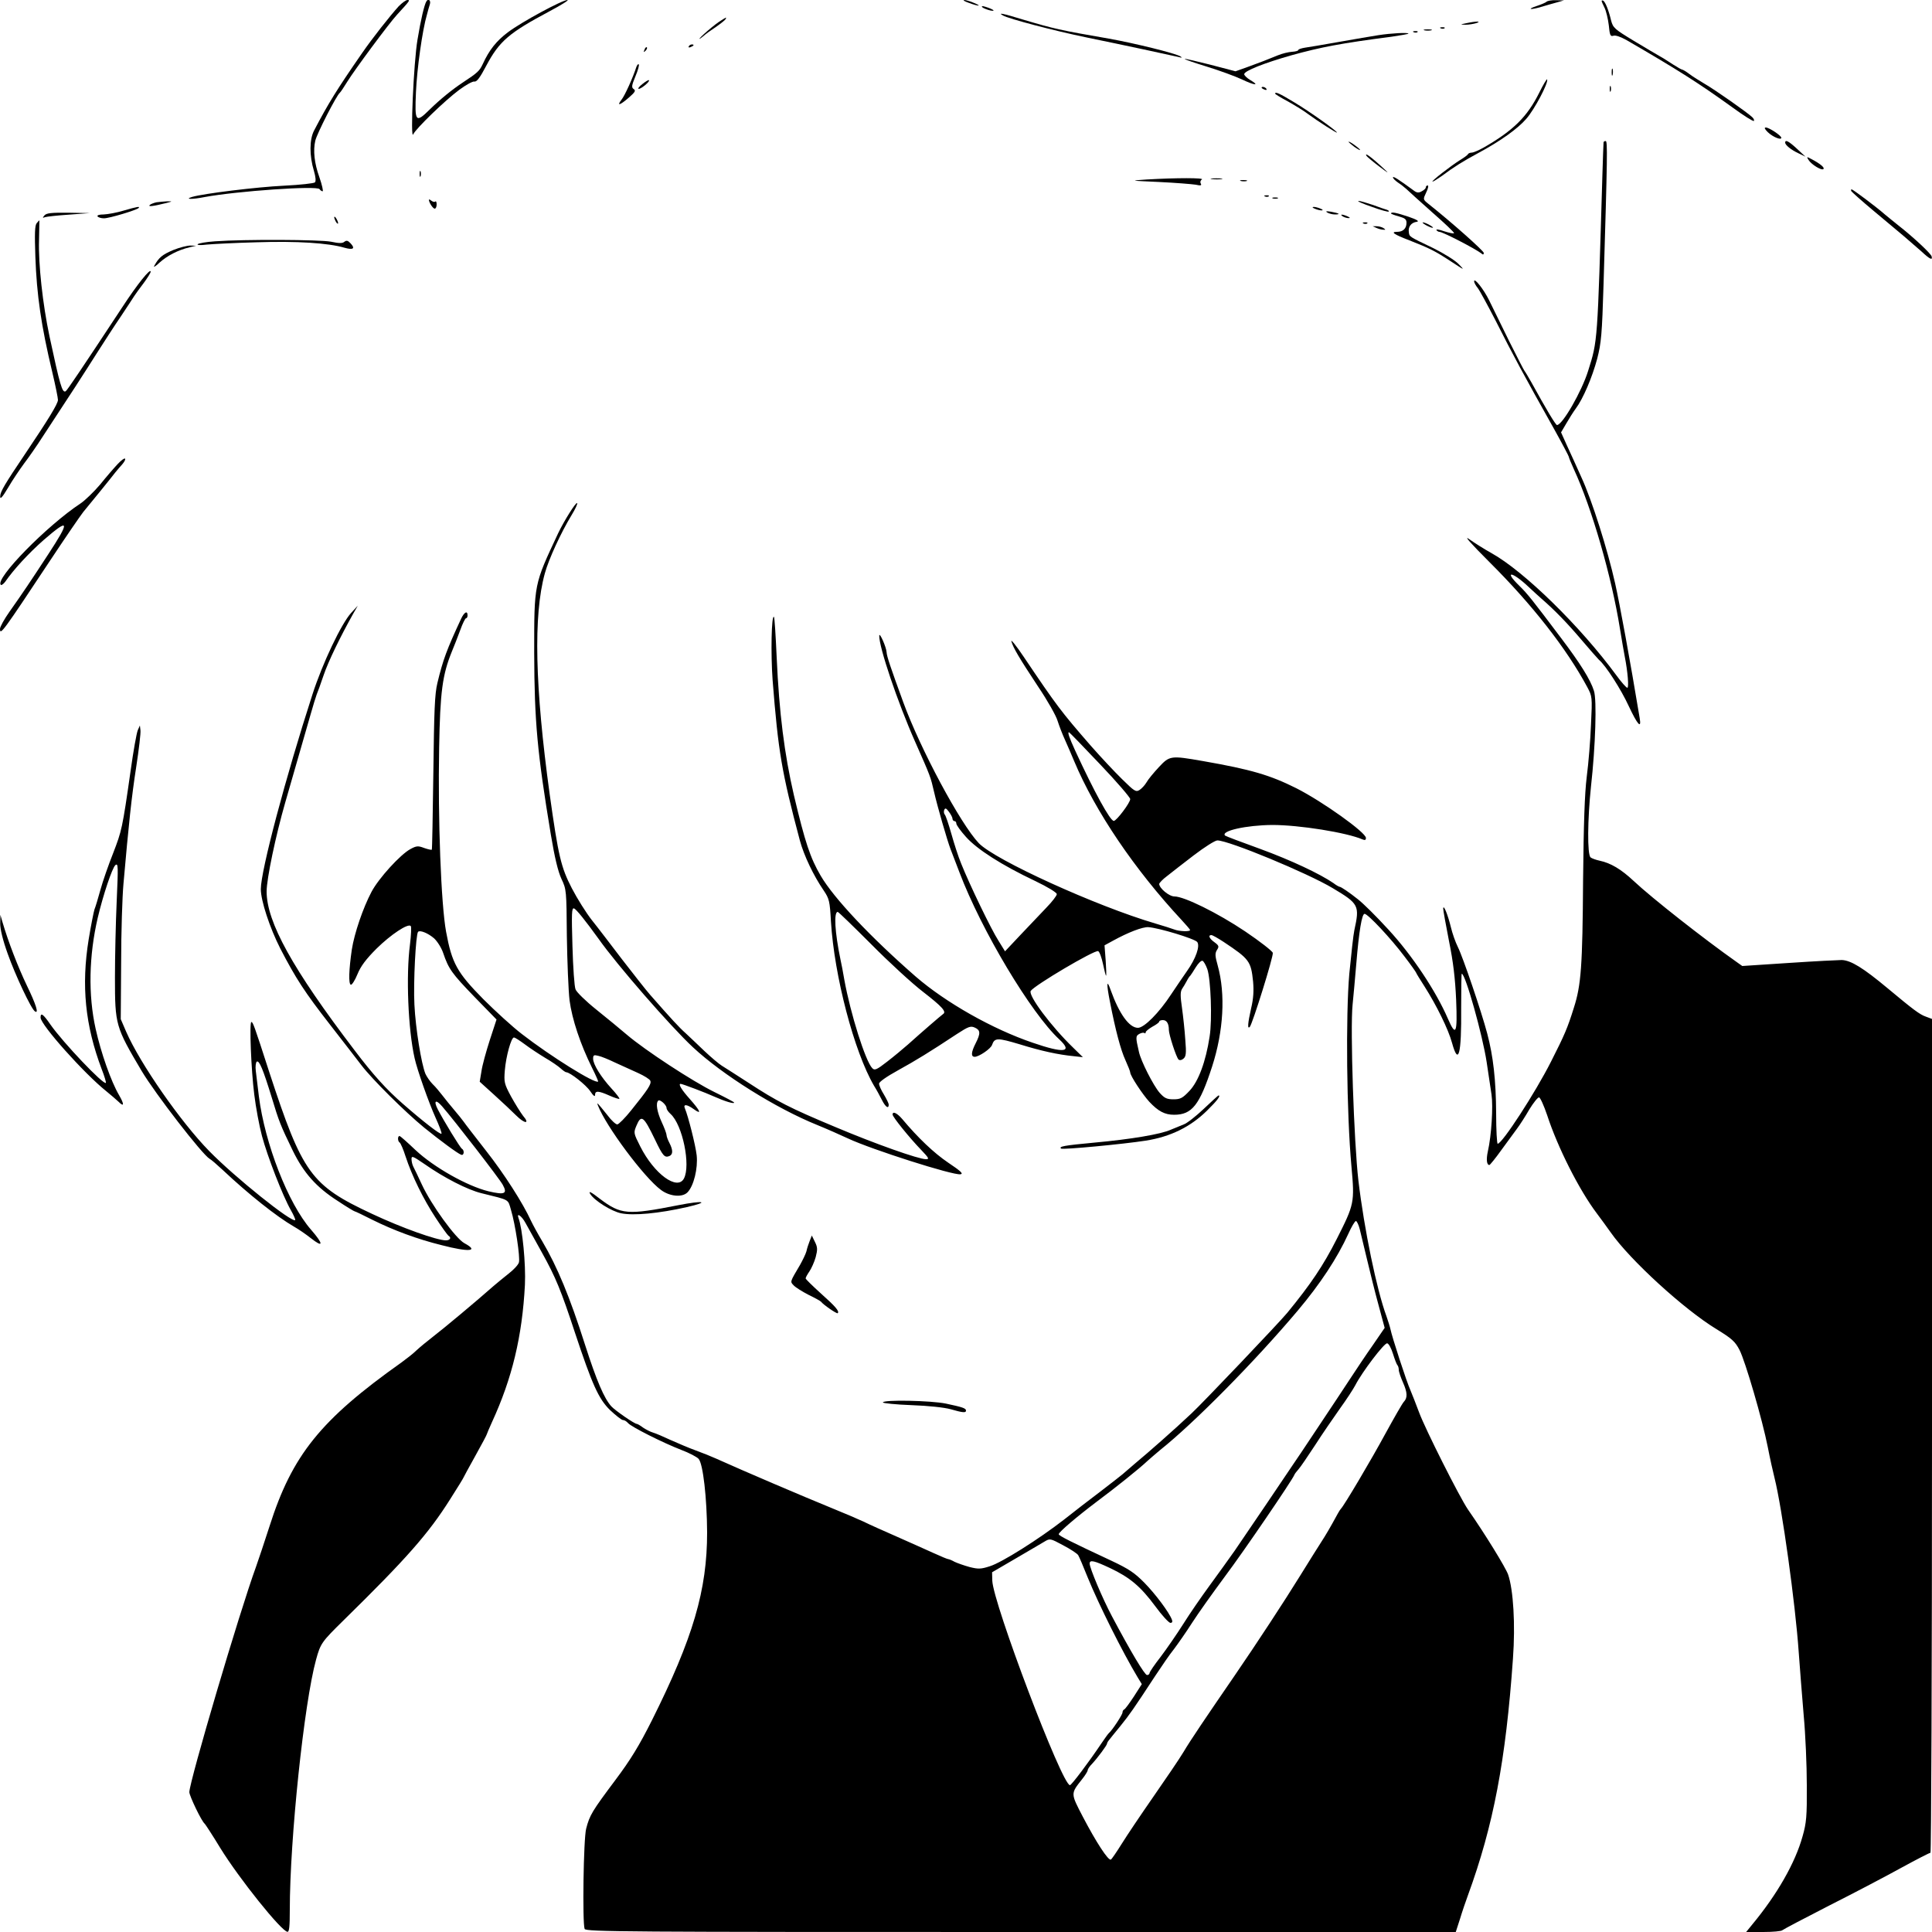 <?xml version="1.0" standalone="no"?>
<!DOCTYPE svg PUBLIC "-//W3C//DTD SVG 20010904//EN"
 "http://www.w3.org/TR/2001/REC-SVG-20010904/DTD/svg10.dtd">
<svg version="1.0" xmlns="http://www.w3.org/2000/svg"
 width="1000pt" height="1000pt" viewBox="0 0 1000 1000"
 preserveAspectRatio="xMidYMid meet">
<g transform="translate(0,1000) scale(0.1,-0.1)"
fill="#000000" stroke="none">
<path d="M2064 9968 c-47 -52 -137 -166 -190 -243 -129 -186 -176 -262 -248
-400 -25 -47 -25 -131 -1 -210 9 -31 11 -53 5 -59 -5 -5 -76 -13 -158 -17
-146 -7 -418 -41 -477 -58 -43 -13 -2 -14 64 -1 167 31 583 60 595 41 4 -6 11
-11 16 -11 4 0 -3 33 -17 73 -26 72 -33 138 -21 189 9 38 110 235 127 248 4 3
21 29 39 58 37 60 216 302 258 347 66 72 68 75 53 75 -8 0 -28 -15 -45 -32z"/>
<path d="M2207 9993 c-11 -18 -29 -95 -46 -198 -20 -116 -38 -527 -22 -490 13
29 165 176 238 230 34 25 69 45 79 43 12 -2 29 21 61 82 68 128 118 170 328
282 60 32 102 58 92 58 -27 0 -238 -114 -308 -167 -60 -45 -97 -92 -130 -164
-17 -36 -26 -45 -105 -97 -53 -35 -116 -86 -170 -139 -73 -72 -78 -65 -71 90
5 119 33 321 57 402 4 17 11 40 15 53 6 20 -8 32 -18 15z"/>
<path d="M5015 9985 c52 -19 70 -18 26 0 -18 8 -41 15 -50 15 -9 -1 2 -7 24
-15z"/>
<path d="M8005 9991 c-6 -5 -27 -14 -48 -21 -56 -18 -39 -23 19 -6 27 8 65 19
84 24 l35 10 -40 1 c-23 1 -45 -3 -50 -8z"/>
<path d="M8290 9995 c0 -3 7 -19 15 -35 8 -16 18 -57 22 -90 5 -52 8 -60 24
-55 11 4 38 -6 67 -22 267 -155 373 -222 552 -351 56 -41 104 -71 108 -68 3 4
-1 13 -9 20 -25 24 -192 141 -244 171 -27 16 -64 39 -81 52 -17 13 -34 23 -38
23 -3 0 -24 12 -46 26 -22 14 -52 34 -69 43 -16 9 -77 45 -135 80 -99 60 -107
67 -117 105 -13 55 -30 95 -40 102 -5 3 -9 2 -9 -1z"/>
<path d="M5085 9962 c6 -5 24 -12 40 -16 34 -7 15 7 -25 19 -16 5 -22 4 -15
-3z"/>
<path d="M5191 9920 c29 -17 264 -79 434 -114 190 -39 437 -92 475 -101 18 -5
21 -4 10 3 -25 16 -236 68 -370 92 -255 44 -284 51 -446 99 -104 32 -131 37
-103 21z"/>
<path d="M3720 9886 c-19 -13 -53 -41 -75 -61 -22 -20 -31 -31 -20 -24 11 8
22 17 25 20 3 3 26 20 52 37 26 18 50 37 53 42 8 14 5 12 -35 -14z"/>
<path d="M7590 9880 c-34 -7 -34 -7 -5 -8 17 0 41 4 55 8 33 11 0 11 -50 0z"/>
<path d="M7458 9853 c7 -3 16 -2 19 1 4 3 -2 6 -13 5 -11 0 -14 -3 -6 -6z"/>
<path d="M7373 9843 c9 -2 25 -2 35 0 9 3 1 5 -18 5 -19 0 -27 -2 -17 -5z"/>
<path d="M7318 9833 c7 -3 16 -2 19 1 4 3 -2 6 -13 5 -11 0 -14 -3 -6 -6z"/>
<path d="M7135 9818 c-33 -5 -125 -21 -205 -35 -80 -14 -160 -28 -177 -30 -18
-3 -33 -8 -33 -12 0 -4 -15 -8 -32 -9 -18 -1 -51 -9 -73 -18 -72 -29 -79 -32
-150 -58 l-70 -25 -130 34 c-71 18 -131 32 -133 30 -2 -2 50 -20 115 -40 65
-20 147 -50 181 -66 67 -32 95 -34 43 -3 -17 10 -31 24 -31 30 0 17 104 58
245 98 152 42 255 62 518 96 48 7 87 14 87 16 0 7 -91 2 -155 -8z"/>
<path d="M3565 9760 c-3 -6 1 -7 9 -4 18 7 21 14 7 14 -6 0 -13 -4 -16 -10z"/>
<path d="M3336 9743 c-6 -14 -5 -15 5 -6 7 7 10 15 7 18 -3 3 -9 -2 -12 -12z"/>
<path d="M3294 9654 c-18 -56 -60 -149 -77 -170 -27 -35 -8 -29 38 11 32 28
37 36 25 44 -12 8 -11 18 9 66 13 31 21 59 17 62 -3 3 -8 -3 -12 -13z"/>
<path d="M8342 9625 c0 -16 2 -22 5 -12 2 9 2 23 0 30 -3 6 -5 -1 -5 -18z"/>
<path d="M7967 9520 c-62 -124 -133 -195 -288 -284 -25 -14 -53 -26 -62 -26
-8 0 -17 -4 -19 -8 -1 -4 -20 -18 -40 -30 -48 -30 -154 -112 -143 -112 4 0 26
14 49 30 61 46 110 76 184 116 119 64 208 128 252 179 43 49 115 186 108 204
-1 5 -20 -26 -41 -69z"/>
<path d="M3325 9565 c-17 -13 -25 -24 -19 -25 13 0 59 38 53 45 -3 2 -18 -7
-34 -20z"/>
<path d="M8332 9540 c0 -14 2 -19 5 -12 2 6 2 18 0 25 -3 6 -5 1 -5 -13z"/>
<path d="M6530 9546 c0 -2 7 -7 16 -10 8 -3 12 -2 9 4 -6 10 -25 14 -25 6z"/>
<path d="M6600 9515 c0 -2 30 -21 68 -41 37 -21 83 -49 102 -64 49 -36 150
-101 150 -96 0 8 -143 110 -222 157 -76 46 -98 56 -98 44z"/>
<path d="M9150 9316 c26 -25 70 -43 70 -29 0 11 -63 53 -80 53 -10 0 -6 -8 10
-24z"/>
<path d="M6980 9266 c0 -2 14 -14 30 -26 17 -12 30 -19 30 -16 0 2 -13 14 -30
26 -16 12 -30 19 -30 16z"/>
<path d="M8300 9263 c-1 -5 -3 -80 -6 -168 -26 -875 -24 -856 -74 -1015 -33
-106 -133 -280 -161 -280 -7 0 -55 80 -132 220 -17 30 -33 57 -36 60 -3 3 -39
73 -80 155 -41 83 -87 177 -103 210 -29 59 -78 120 -78 99 0 -6 8 -22 19 -35
10 -13 50 -87 90 -164 93 -184 145 -281 308 -571 40 -72 73 -135 73 -138 0 -4
12 -33 26 -64 94 -203 196 -558 239 -827 9 -55 20 -120 25 -145 15 -76 22
-160 13 -160 -5 0 -31 29 -57 65 -186 253 -477 538 -646 632 -36 20 -87 52
-115 72 -32 23 6 -20 105 -119 220 -219 398 -446 506 -647 25 -47 26 -50 19
-193 -3 -80 -13 -201 -22 -270 -11 -89 -16 -242 -19 -535 -3 -446 -10 -544
-48 -662 -33 -105 -47 -138 -118 -278 -82 -162 -253 -425 -276 -425 -4 0 -8
71 -8 158 -1 171 -15 295 -46 412 -30 114 -126 396 -152 448 -13 26 -29 72
-36 102 -16 65 -39 123 -40 97 0 -10 14 -85 30 -168 22 -108 32 -194 37 -305
7 -174 -1 -193 -43 -96 -61 141 -184 327 -308 461 -64 70 -129 134 -157 156
-45 36 -88 65 -95 65 -3 0 -18 8 -32 19 -70 48 -218 118 -379 177 -97 35 -179
66 -182 69 -24 24 109 54 245 55 139 0 384 -39 467 -75 12 -5 17 -3 17 8 0 28
-224 188 -360 257 -136 68 -233 97 -485 141 -166 29 -171 28 -227 -32 -27 -29
-56 -64 -64 -79 -9 -15 -25 -32 -36 -39 -19 -12 -27 -6 -90 56 -38 37 -111
115 -162 173 -154 177 -176 206 -347 460 -39 58 -68 94 -64 80 10 -34 38 -82
139 -235 48 -71 93 -151 100 -176 8 -25 25 -70 39 -100 13 -30 35 -79 47 -109
109 -260 313 -561 556 -822 24 -26 44 -49 44 -52 0 -9 -57 -7 -82 3 -13 5 -57
19 -98 31 -306 90 -831 329 -914 416 -95 100 -302 486 -391 730 -66 181 -85
237 -86 258 -1 25 -37 107 -38 86 -2 -58 95 -345 186 -550 81 -183 79 -179 98
-260 16 -71 68 -251 85 -295 4 -11 25 -65 46 -120 114 -301 371 -730 517 -865
72 -67 24 -73 -138 -17 -209 71 -450 208 -605 342 -236 206 -424 406 -492 522
-54 92 -81 173 -139 418 -49 212 -76 423 -89 714 -5 112 -11 206 -14 208 -13
13 -17 -191 -7 -327 29 -370 47 -477 141 -830 21 -78 71 -183 124 -260 28 -42
31 -53 37 -160 17 -281 120 -674 223 -850 12 -19 30 -52 40 -72 19 -38 36 -50
36 -25 0 6 -12 30 -25 52 -14 22 -25 47 -25 56 0 9 38 36 98 69 94 52 161 93
305 188 60 39 71 43 93 33 29 -13 30 -30 4 -81 -24 -47 -25 -70 -5 -70 22 0
84 42 90 62 13 37 28 37 142 3 113 -35 200 -54 283 -62 l45 -5 -50 49 c-115
111 -234 271 -220 294 19 29 330 213 349 206 7 -3 18 -33 25 -66 7 -34 14 -61
16 -61 2 0 1 35 -2 78 l-6 79 44 24 c78 43 153 72 183 70 52 -3 241 -60 253
-77 15 -21 -7 -85 -53 -150 -19 -27 -55 -80 -81 -119 -64 -98 -141 -175 -173
-175 -45 0 -97 72 -141 195 -21 60 -23 36 -4 -60 29 -149 56 -250 80 -302 14
-31 25 -59 25 -64 0 -17 64 -114 99 -152 46 -49 80 -67 128 -67 93 0 132 50
197 250 59 183 70 374 29 522 -14 50 -15 63 -4 81 12 18 10 23 -13 40 -27 19
-34 37 -16 37 6 0 34 -16 63 -35 134 -89 142 -100 153 -206 4 -46 2 -87 -10
-137 -18 -80 -20 -111 -7 -97 14 16 123 365 119 383 -2 9 -66 59 -143 111
-143 96 -316 181 -366 181 -28 0 -79 43 -79 65 1 5 18 24 40 40 21 17 83 65
139 108 55 42 110 77 122 77 59 0 467 -169 597 -247 136 -81 140 -90 112 -218
-5 -22 -16 -123 -26 -225 -19 -217 -14 -723 11 -997 17 -188 15 -196 -76 -376
-70 -138 -134 -233 -256 -382 -42 -51 -438 -467 -495 -520 -89 -84 -222 -201
-293 -260 -33 -28 -62 -53 -65 -56 -3 -3 -52 -41 -109 -85 -57 -43 -144 -110
-193 -149 -130 -101 -323 -223 -385 -242 -46 -15 -60 -15 -104 -4 -29 8 -63
20 -78 27 -14 8 -29 14 -33 14 -4 0 -38 14 -75 31 -38 17 -122 55 -188 84 -66
29 -145 64 -175 79 -30 14 -98 43 -150 64 -176 72 -466 196 -615 263 -22 10
-69 29 -105 42 -36 13 -94 38 -130 54 -36 17 -76 34 -90 38 -14 4 -37 16 -52
26 -14 11 -29 19 -32 19 -12 0 -112 69 -132 91 -37 41 -76 132 -136 319 -79
248 -143 402 -220 533 -24 40 -50 88 -59 107 -43 94 -140 245 -232 362 -56 72
-109 140 -117 152 -8 11 -30 39 -50 62 -19 22 -46 56 -60 74 -14 18 -36 45
-51 59 -14 14 -30 38 -37 53 -21 51 -51 234 -57 358 -6 113 7 365 19 377 10
10 52 -7 83 -34 17 -16 38 -49 47 -76 28 -82 44 -105 162 -227 l114 -117 -35
-107 c-19 -59 -39 -131 -43 -161 l-9 -54 75 -68 c41 -37 92 -85 113 -106 45
-45 74 -46 36 -2 -13 17 -41 62 -62 100 -35 65 -37 74 -32 135 6 73 33 170 47
170 6 0 30 -16 56 -35 25 -19 72 -50 105 -70 33 -19 69 -44 81 -55 12 -11 25
-20 29 -20 19 0 102 -65 124 -98 16 -24 25 -31 25 -19 0 22 17 22 75 -4 25
-11 49 -19 51 -16 2 2 -16 26 -41 53 -55 60 -95 125 -95 154 0 19 4 21 27 15
15 -3 54 -19 87 -35 34 -15 87 -40 119 -54 31 -14 60 -32 63 -40 7 -17 -13
-46 -99 -153 -32 -40 -65 -73 -72 -73 -8 0 -31 21 -51 48 -54 67 -56 69 -49
50 41 -107 239 -373 326 -437 45 -34 110 -40 137 -13 33 33 55 125 48 192 -6
53 -44 203 -61 243 -10 23 10 22 46 -4 43 -31 35 -10 -21 53 -42 47 -61 78
-47 78 9 0 130 -46 174 -66 56 -25 103 -39 103 -31 0 3 -46 27 -103 55 -114
56 -358 216 -452 296 -33 28 -104 87 -158 130 -55 44 -103 91 -108 105 -6 13
-13 114 -16 224 -5 169 -4 199 8 195 12 -4 59 -63 127 -157 95 -135 373 -454
488 -561 153 -143 431 -317 644 -403 47 -19 119 -51 160 -70 122 -57 542 -191
581 -185 17 2 3 16 -63 60 -74 50 -156 128 -239 227 -26 30 -49 41 -49 22 0
-12 87 -120 149 -184 39 -41 42 -47 24 -47 -39 0 -264 80 -468 166 -237 99
-303 133 -450 229 -60 39 -123 79 -139 89 -16 10 -56 44 -90 76 -33 32 -77 73
-97 92 -34 30 -76 76 -184 199 -22 25 -87 108 -145 183 -58 76 -128 168 -157
204 -29 37 -75 110 -103 164 -56 108 -70 166 -115 488 -76 554 -85 925 -25
1142 20 74 84 212 138 301 19 31 33 60 29 63 -6 6 -67 -91 -98 -156 -126 -269
-124 -258 -124 -620 1 -355 16 -517 86 -939 20 -120 37 -191 55 -230 26 -55
26 -60 28 -296 2 -132 8 -282 14 -333 13 -98 56 -227 116 -348 19 -38 33 -70
32 -72 -14 -14 -244 129 -395 246 -47 36 -137 118 -200 181 -135 137 -162 185
-192 348 -26 141 -43 581 -36 953 5 289 17 378 66 498 11 26 30 75 43 110 12
34 26 62 30 62 5 0 8 7 8 15 0 26 -17 17 -33 -17 -74 -159 -94 -212 -123 -333
-14 -57 -17 -142 -21 -465 -3 -217 -6 -397 -8 -398 -2 -2 -20 2 -40 9 -31 12
-40 11 -71 -6 -52 -28 -164 -151 -201 -221 -44 -83 -89 -215 -102 -299 -15
-103 -18 -178 -5 -182 5 -2 21 22 34 54 17 42 44 78 99 133 74 73 163 132 177
117 4 -4 2 -47 -4 -96 -21 -159 -10 -438 24 -588 13 -60 74 -232 108 -307 20
-44 34 -81 31 -84 -6 -6 -95 63 -199 154 -86 75 -155 151 -251 278 -321 421
-455 664 -455 822 0 65 47 289 96 459 76 264 109 379 131 455 13 47 28 94 32
105 5 11 21 56 36 100 24 71 86 199 154 320 l23 40 -35 -38 c-50 -55 -148
-260 -200 -422 -138 -426 -267 -911 -267 -1007 0 -60 46 -200 101 -308 81
-156 125 -224 259 -396 63 -81 136 -175 161 -208 55 -72 225 -241 325 -323 83
-67 172 -133 191 -140 15 -6 18 23 4 31 -10 6 -95 146 -125 204 -23 45 -11 54
22 16 63 -72 298 -376 314 -406 26 -47 11 -54 -74 -34 -110 27 -282 124 -377
213 -42 40 -79 73 -83 73 -11 0 -10 -28 1 -34 5 -4 19 -36 30 -71 33 -101 92
-221 155 -317 32 -49 62 -90 67 -94 17 -10 9 -24 -13 -24 -47 0 -229 65 -382
137 -317 148 -360 208 -532 733 -80 248 -85 260 -93 260 -11 0 -1 -250 15
-375 8 -66 26 -163 40 -215 28 -105 107 -309 149 -383 15 -26 25 -50 23 -52
-16 -16 -311 220 -445 357 -148 151 -358 453 -430 618 l-28 65 2 290 c0 160 6
344 12 410 27 307 42 452 66 605 14 91 24 176 22 190 l-3 25 -11 -25 c-6 -14
-23 -108 -37 -210 -43 -301 -46 -310 -90 -425 -24 -60 -54 -146 -66 -190 -12
-44 -26 -90 -31 -102 -4 -12 -18 -82 -30 -155 -39 -240 -18 -446 67 -671 15
-38 24 -70 22 -72 -12 -12 -222 209 -287 302 -38 55 -51 64 -51 36 0 -37 226
-290 340 -381 25 -20 53 -45 64 -55 29 -29 30 -13 2 35 -41 70 -93 217 -121
343 -39 175 -35 378 11 575 28 119 75 258 91 272 15 12 15 -4 7 -187 -5 -110
-9 -288 -9 -395 0 -245 3 -255 138 -483 71 -119 314 -433 352 -455 8 -4 37
-29 67 -57 136 -128 280 -242 368 -293 25 -14 64 -41 88 -60 67 -53 68 -33 2
43 -119 136 -239 446 -270 690 -6 50 -13 109 -16 132 -3 23 0 44 5 48 13 8 33
-41 77 -184 38 -126 45 -144 110 -278 56 -114 121 -188 232 -259 45 -30 85
-54 88 -54 3 0 45 -20 92 -44 109 -54 232 -100 358 -131 142 -37 196 -32 118
10 -46 25 -172 199 -221 305 -19 41 -39 83 -44 92 -5 10 -9 27 -9 39 0 18 7
15 67 -26 101 -71 224 -134 295 -151 149 -37 136 -29 153 -87 22 -73 48 -245
41 -271 -3 -12 -27 -38 -53 -58 -26 -21 -61 -49 -78 -64 -87 -77 -263 -224
-313 -262 -31 -24 -70 -56 -87 -72 -16 -16 -51 -43 -77 -62 -419 -297 -566
-480 -683 -848 -26 -80 -57 -174 -70 -210 -85 -232 -344 -1109 -345 -1166 0
-19 64 -153 80 -164 3 -3 40 -59 80 -125 98 -159 317 -432 348 -434 9 -1 12
28 12 114 0 365 74 1071 136 1295 23 84 29 92 143 204 325 319 438 447 551
626 39 61 70 112 70 114 0 1 27 51 60 110 33 59 60 110 60 113 0 2 12 30 26
61 105 228 157 445 171 712 5 108 -13 291 -33 345 -12 31 16 12 36 -25 11 -19
49 -89 86 -155 70 -126 98 -194 170 -413 89 -268 122 -342 181 -400 30 -28 60
-52 67 -52 8 0 19 -7 27 -16 16 -19 178 -101 276 -139 40 -15 80 -36 89 -46
23 -26 43 -202 44 -381 0 -298 -72 -545 -286 -973 -66 -131 -109 -202 -190
-310 -119 -159 -132 -180 -150 -250 -14 -52 -20 -487 -8 -519 6 -15 214 -16
2258 -16 l2251 0 22 68 c11 37 30 92 41 122 132 361 196 698 233 1225 13 178
2 356 -25 435 -12 35 -120 211 -208 337 -43 63 -221 416 -253 503 -15 41 -36
93 -45 115 -20 44 -95 275 -103 315 -3 14 -13 45 -21 68 -50 135 -115 449
-145 702 -23 198 -43 786 -30 910 4 41 13 136 19 210 14 170 29 260 43 260 17
0 137 -128 206 -220 34 -44 61 -83 61 -85 0 -2 20 -35 44 -72 61 -96 123 -221
142 -292 33 -119 49 -60 47 182 0 97 1 177 3 177 19 0 108 -319 129 -458 9
-59 20 -134 25 -167 9 -61 0 -212 -19 -295 -9 -41 -6 -70 8 -70 3 0 31 34 61
76 30 41 67 92 82 112 15 20 44 65 64 100 21 34 43 62 50 62 6 0 25 -42 42
-92 54 -166 165 -386 256 -507 23 -30 55 -75 73 -100 100 -143 380 -399 548
-501 78 -48 96 -63 119 -108 30 -59 118 -360 146 -502 11 -57 27 -129 35 -160
39 -155 108 -653 125 -900 6 -85 18 -234 26 -330 9 -96 16 -258 16 -360 1
-162 -2 -195 -22 -265 -38 -137 -131 -300 -261 -457 l-31 -38 89 0 c49 0 93 4
98 9 6 5 116 63 245 129 129 65 298 154 374 196 77 42 143 76 148 76 4 0 8
971 8 2158 l0 2158 -32 12 c-32 11 -66 37 -198 147 -126 105 -189 144 -237
146 -15 0 -138 -6 -271 -15 l-244 -16 -31 22 c-166 117 -435 328 -531 418 -65
61 -119 93 -176 105 -19 4 -41 12 -47 17 -18 14 -16 198 2 368 23 206 31 448
15 495 -18 57 -71 142 -171 274 -147 195 -172 227 -216 270 -81 79 -37 74 47
-5 25 -23 56 -52 69 -63 67 -58 134 -127 206 -212 44 -52 85 -98 91 -104 35
-29 115 -154 154 -239 46 -98 67 -121 57 -63 -51 307 -103 589 -127 697 -40
178 -120 431 -175 550 -23 52 -57 126 -74 163 l-31 69 27 46 c15 26 37 61 49
77 38 51 85 161 111 258 21 82 25 125 33 387 20 663 21 740 11 740 -6 0 -11
-3 -11 -7z m-2607 -3218 c87 -91 157 -173 157 -181 0 -19 -71 -113 -85 -113
-19 0 -101 150 -199 362 -33 72 -41 97 -33 97 2 0 74 -74 160 -165z m-763
-282 c0 -7 5 -13 10 -13 6 0 10 -6 10 -13 0 -7 22 -38 50 -69 57 -64 185 -146
358 -228 65 -31 112 -60 112 -68 0 -8 -24 -39 -54 -70 -30 -32 -90 -95 -134
-141 l-80 -85 -34 55 c-37 57 -149 289 -193 399 -15 36 -37 105 -51 155 -14
49 -29 94 -34 99 -4 4 -6 15 -3 23 5 12 10 11 24 -8 10 -13 19 -30 19 -36z
m-420 -651 c92 -93 213 -204 268 -246 98 -76 123 -103 103 -115 -10 -7 -110
-93 -181 -157 -25 -22 -73 -62 -108 -89 -54 -42 -65 -47 -77 -34 -35 35 -113
282 -145 459 -6 36 -15 83 -20 105 -29 140 -35 245 -14 245 4 0 82 -76 174
-168z m1739 -128 c18 -52 26 -262 12 -349 -20 -131 -58 -232 -104 -281 -36
-38 -47 -44 -83 -44 -35 0 -47 6 -72 34 -32 37 -97 164 -107 212 -18 77 -17
82 3 93 11 6 22 7 26 4 3 -3 6 -2 6 4 0 5 16 18 35 29 19 10 35 22 35 26 0 5
9 8 19 8 20 0 31 -18 31 -51 0 -24 38 -141 50 -153 6 -5 16 -4 25 4 14 11 16
28 10 99 -3 47 -11 121 -17 164 -9 61 -9 83 0 98 7 10 18 29 25 42 6 12 14 24
18 27 3 3 15 22 28 43 13 21 28 36 35 34 6 -2 17 -21 25 -43z m-2799 -719 c0
-7 9 -20 21 -31 62 -56 105 -266 69 -334 -34 -64 -154 23 -226 166 -35 69 -35
71 -20 107 25 60 37 51 96 -71 41 -86 50 -95 74 -86 20 8 20 31 1 68 -8 15
-15 34 -15 41 0 7 -11 37 -25 67 -24 52 -32 98 -18 111 8 9 43 -22 43 -38z
m3588 -627 c6 -24 23 -95 38 -158 15 -63 41 -169 59 -234 l32 -119 -61 -89
c-34 -48 -86 -126 -116 -172 -30 -46 -107 -162 -171 -258 -63 -95 -122 -183
-130 -194 -24 -37 -240 -355 -298 -440 -31 -44 -90 -126 -131 -182 -41 -56
-102 -144 -135 -197 -33 -52 -86 -129 -117 -170 -32 -41 -58 -79 -58 -85 0 -5
-6 -10 -13 -10 -12 0 -84 120 -182 305 -48 90 -115 249 -115 272 0 21 24 15
105 -23 104 -49 159 -96 234 -197 35 -48 71 -87 79 -87 9 0 12 6 8 16 -14 38
-86 134 -142 191 -51 52 -81 72 -170 114 -212 99 -274 130 -274 138 0 11 93
90 195 167 98 73 223 173 264 212 14 13 44 38 65 56 176 140 491 459 712 721
118 140 206 274 263 399 16 36 34 66 39 66 5 0 14 -19 20 -42z m172 -645 c9
-29 19 -55 23 -59 4 -4 7 -15 7 -24 0 -10 10 -39 22 -66 23 -52 24 -79 4 -100
-7 -7 -50 -82 -96 -166 -72 -133 -214 -373 -230 -388 -3 -3 -10 -14 -16 -25
-38 -70 -64 -114 -85 -146 -13 -20 -62 -98 -109 -174 -81 -131 -223 -348 -341
-520 -145 -211 -229 -335 -263 -393 -21 -35 -91 -138 -155 -230 -64 -92 -138
-202 -164 -244 -27 -43 -52 -80 -57 -83 -13 -8 -77 91 -145 221 -64 123 -64
119 -4 195 16 20 29 41 29 47 0 5 10 20 23 33 28 30 77 96 77 104 0 3 4 11 10
18 5 7 32 40 59 73 49 61 66 85 180 259 33 50 76 113 98 140 21 28 63 88 93
135 30 47 107 155 170 240 102 136 348 498 359 525 2 6 12 19 22 30 10 11 48
67 86 125 37 58 96 143 129 190 34 47 69 101 79 120 34 67 150 220 165 217 8
-1 21 -25 30 -54z m-1629 -1043 c5 -8 27 -60 49 -115 57 -140 180 -386 258
-516 l22 -36 -41 -64 c-23 -35 -45 -65 -50 -67 -5 -2 -9 -9 -9 -16 0 -11 -54
-93 -70 -106 -4 -3 -21 -27 -40 -55 -63 -94 -154 -215 -162 -215 -41 0 -398
942 -402 1059 l-1 43 120 70 c66 39 134 78 150 88 30 18 30 18 99 -19 38 -20
73 -43 77 -51z"/>
<path d="M9240 9262 c0 -13 31 -38 70 -56 l35 -17 -44 41 c-42 39 -61 49 -61
32z"/>
<path d="M7074 9192 c3 -4 33 -30 68 -56 41 -31 50 -36 27 -15 -68 64 -111 96
-95 71z"/>
<path d="M9361 9172 c15 -24 68 -56 77 -47 8 7 -17 28 -61 51 -26 14 -27 14
-16 -4z"/>
<path d="M2172 9100 c0 -14 2 -19 5 -12 2 6 2 18 0 25 -3 6 -5 1 -5 -13z"/>
<path d="M7210 9082 c0 -6 12 -17 26 -27 14 -9 33 -24 43 -33 9 -9 70 -64 134
-121 65 -57 116 -105 113 -108 -3 -3 -26 2 -51 10 -25 9 -43 12 -40 6 4 -5 10
-9 15 -9 18 0 187 -88 218 -112 8 -8 12 -6 12 3 -1 11 -161 154 -288 255 -27
22 -27 22 -10 58 10 20 13 36 8 36 -6 0 -10 -4 -10 -10 0 -5 -9 -14 -21 -20
-15 -9 -25 -8 -39 2 -80 59 -110 78 -110 70z"/>
<path d="M5935 9071 c-89 -6 -89 -6 65 -13 85 -4 170 -11 189 -14 26 -6 32 -4
26 6 -4 7 -2 16 6 21 15 9 -133 9 -286 0z"/>
<path d="M6273 9073 c15 -2 37 -2 50 0 12 2 0 4 -28 4 -27 0 -38 -2 -22 -4z"/>
<path d="M6423 9063 c9 -2 23 -2 30 0 6 3 -1 5 -18 5 -16 0 -22 -2 -12 -5z"/>
<path d="M9582 9011 c2 -4 53 -50 113 -100 61 -51 132 -111 160 -134 27 -23
68 -59 91 -79 43 -40 58 -47 52 -25 -3 14 -94 99 -168 157 -24 19 -58 47 -75
61 -43 38 -165 129 -171 129 -3 0 -4 -4 -2 -9z"/>
<path d="M6548 8983 c7 -3 16 -2 19 1 4 3 -2 6 -13 5 -11 0 -14 -3 -6 -6z"/>
<path d="M6588 8973 c6 -2 18 -2 25 0 6 3 1 5 -13 5 -14 0 -19 -2 -12 -5z"/>
<path d="M2220 8966 c0 -14 21 -46 30 -46 6 0 10 10 10 22 0 12 -3 18 -7 15
-3 -4 -12 -2 -20 4 -7 6 -13 8 -13 5z"/>
<path d="M810 8953 c-14 -3 -29 -9 -35 -14 -10 -10 16 -7 85 10 34 9 34 9 5 9
-16 -1 -41 -3 -55 -5z"/>
<path d="M7099 8930 c46 -17 86 -28 89 -25 3 2 -1 6 -9 9 -8 2 -40 13 -72 25
-33 11 -66 21 -75 21 -10 -1 21 -14 67 -30z"/>
<path d="M640 8910 c-36 -11 -82 -19 -103 -20 -23 0 -36 -4 -32 -10 3 -5 18
-10 33 -10 28 0 167 42 179 53 10 10 -5 8 -77 -13z"/>
<path d="M6805 8920 c11 -5 27 -9 35 -9 9 0 8 4 -5 9 -11 5 -27 9 -35 9 -9 0
-8 -4 5 -9z"/>
<path d="M6870 8900 c8 -5 26 -10 39 -10 32 0 24 6 -19 14 -25 4 -31 3 -20 -4z"/>
<path d="M230 8885 c-11 -13 -10 -14 3 -9 9 3 64 9 124 13 l108 8 -111 2 c-89
1 -114 -2 -124 -14z"/>
<path d="M7200 8895 c0 -2 18 -9 40 -15 32 -9 40 -15 40 -33 0 -30 -18 -47
-49 -47 -35 0 -17 -13 64 -44 107 -42 134 -56 215 -109 72 -47 73 -48 40 -14
-19 20 -78 56 -130 82 -129 62 -125 59 -128 84 -4 27 12 49 41 53 15 2 2 11
-42 26 -63 21 -91 27 -91 17z"/>
<path d="M6950 8880 c8 -5 22 -9 30 -9 10 0 8 3 -5 9 -27 12 -43 12 -25 0z"/>
<path d="M1730 8875 c0 -5 5 -17 10 -25 5 -8 10 -10 10 -5 0 6 -5 17 -10 25
-5 8 -10 11 -10 5z"/>
<path d="M190 8845 c-10 -12 -11 -54 -7 -173 7 -199 30 -358 88 -600 16 -67
29 -132 29 -142 0 -20 -52 -104 -169 -278 -105 -156 -130 -197 -130 -221 -1
-18 10 -7 41 45 22 38 60 94 82 124 23 30 67 93 97 140 137 208 217 332 279
430 37 58 93 145 126 193 32 49 64 96 69 105 6 9 27 39 48 66 20 27 37 54 37
60 -1 20 -70 -66 -147 -184 -209 -317 -285 -430 -293 -435 -18 -11 -30 33 -84
285 -35 165 -58 375 -54 496 1 57 2 104 2 104 -1 0 -7 -7 -14 -15z"/>
<path d="M7058 8843 c7 -3 16 -2 19 1 4 3 -2 6 -13 5 -11 0 -14 -3 -6 -6z"/>
<path d="M7380 8835 c14 -8 30 -14 35 -14 6 0 -1 6 -15 14 -14 8 -29 14 -35
14 -5 0 1 -6 15 -14z"/>
<path d="M7125 8820 c11 -5 27 -9 35 -9 13 -1 13 0 0 9 -8 5 -24 9 -35 9 l-20
0 20 -9z"/>
<path d="M1113 8751 c-45 -3 -85 -10 -90 -15 -4 -5 16 -6 47 -2 30 3 147 9
260 12 206 7 371 -4 452 -28 46 -13 58 -5 33 22 -14 15 -21 17 -32 9 -10 -9
-28 -9 -70 0 -58 11 -446 13 -600 2z"/>
<path d="M897 8706 c-57 -24 -75 -39 -98 -81 -7 -11 5 -5 27 16 40 36 96 65
155 79 l34 8 -30 1 c-16 0 -56 -10 -88 -23z"/>
<path d="M610 7599 c-18 -19 -59 -66 -91 -106 -33 -39 -79 -83 -101 -98 -176
-116 -445 -391 -414 -422 3 -4 14 4 23 16 45 65 122 148 199 216 134 116 138
101 23 -75 -93 -142 -129 -196 -199 -295 -27 -38 -50 -79 -50 -90 0 -36 15
-15 257 350 80 121 159 236 174 255 16 19 56 69 90 110 33 41 68 84 76 95 9
11 25 30 36 42 11 13 18 26 14 29 -3 4 -20 -9 -37 -27z"/>
<path d="M1 5220 c0 -29 13 -85 39 -157 39 -110 122 -287 141 -298 21 -14 6
35 -42 134 -45 94 -96 225 -127 331 l-10 35 -1 -45z"/>
<path d="M6231 4261 c-40 -38 -87 -75 -104 -81 -18 -7 -47 -19 -66 -27 -52
-24 -209 -50 -395 -67 -161 -15 -186 -20 -174 -31 6 -7 323 23 438 41 128 20
232 71 318 156 53 52 72 78 59 78 -2 0 -36 -31 -76 -69z"/>
<path d="M3055 3820 c21 -34 110 -90 160 -100 64 -13 194 -1 340 32 122 28 88
36 -44 10 -264 -52 -297 -49 -406 33 -46 36 -61 43 -50 25z"/>
<path d="M4191 3577 c-6 -15 -14 -39 -17 -54 -4 -14 -19 -45 -33 -70 -53 -90
-52 -86 -33 -106 9 -10 44 -32 77 -49 33 -16 62 -32 65 -36 11 -15 82 -64 86
-59 10 10 -12 35 -87 102 -43 39 -79 74 -79 78 0 5 9 21 20 37 10 15 25 48 32
73 10 39 10 51 -4 79 l-16 33 -11 -28z"/>
<path d="M4570 2741 c0 -4 66 -11 148 -14 86 -3 170 -12 202 -21 63 -18 80
-20 80 -7 0 12 -19 18 -104 36 -77 16 -326 21 -326 6z"/>
</g>
</svg>
